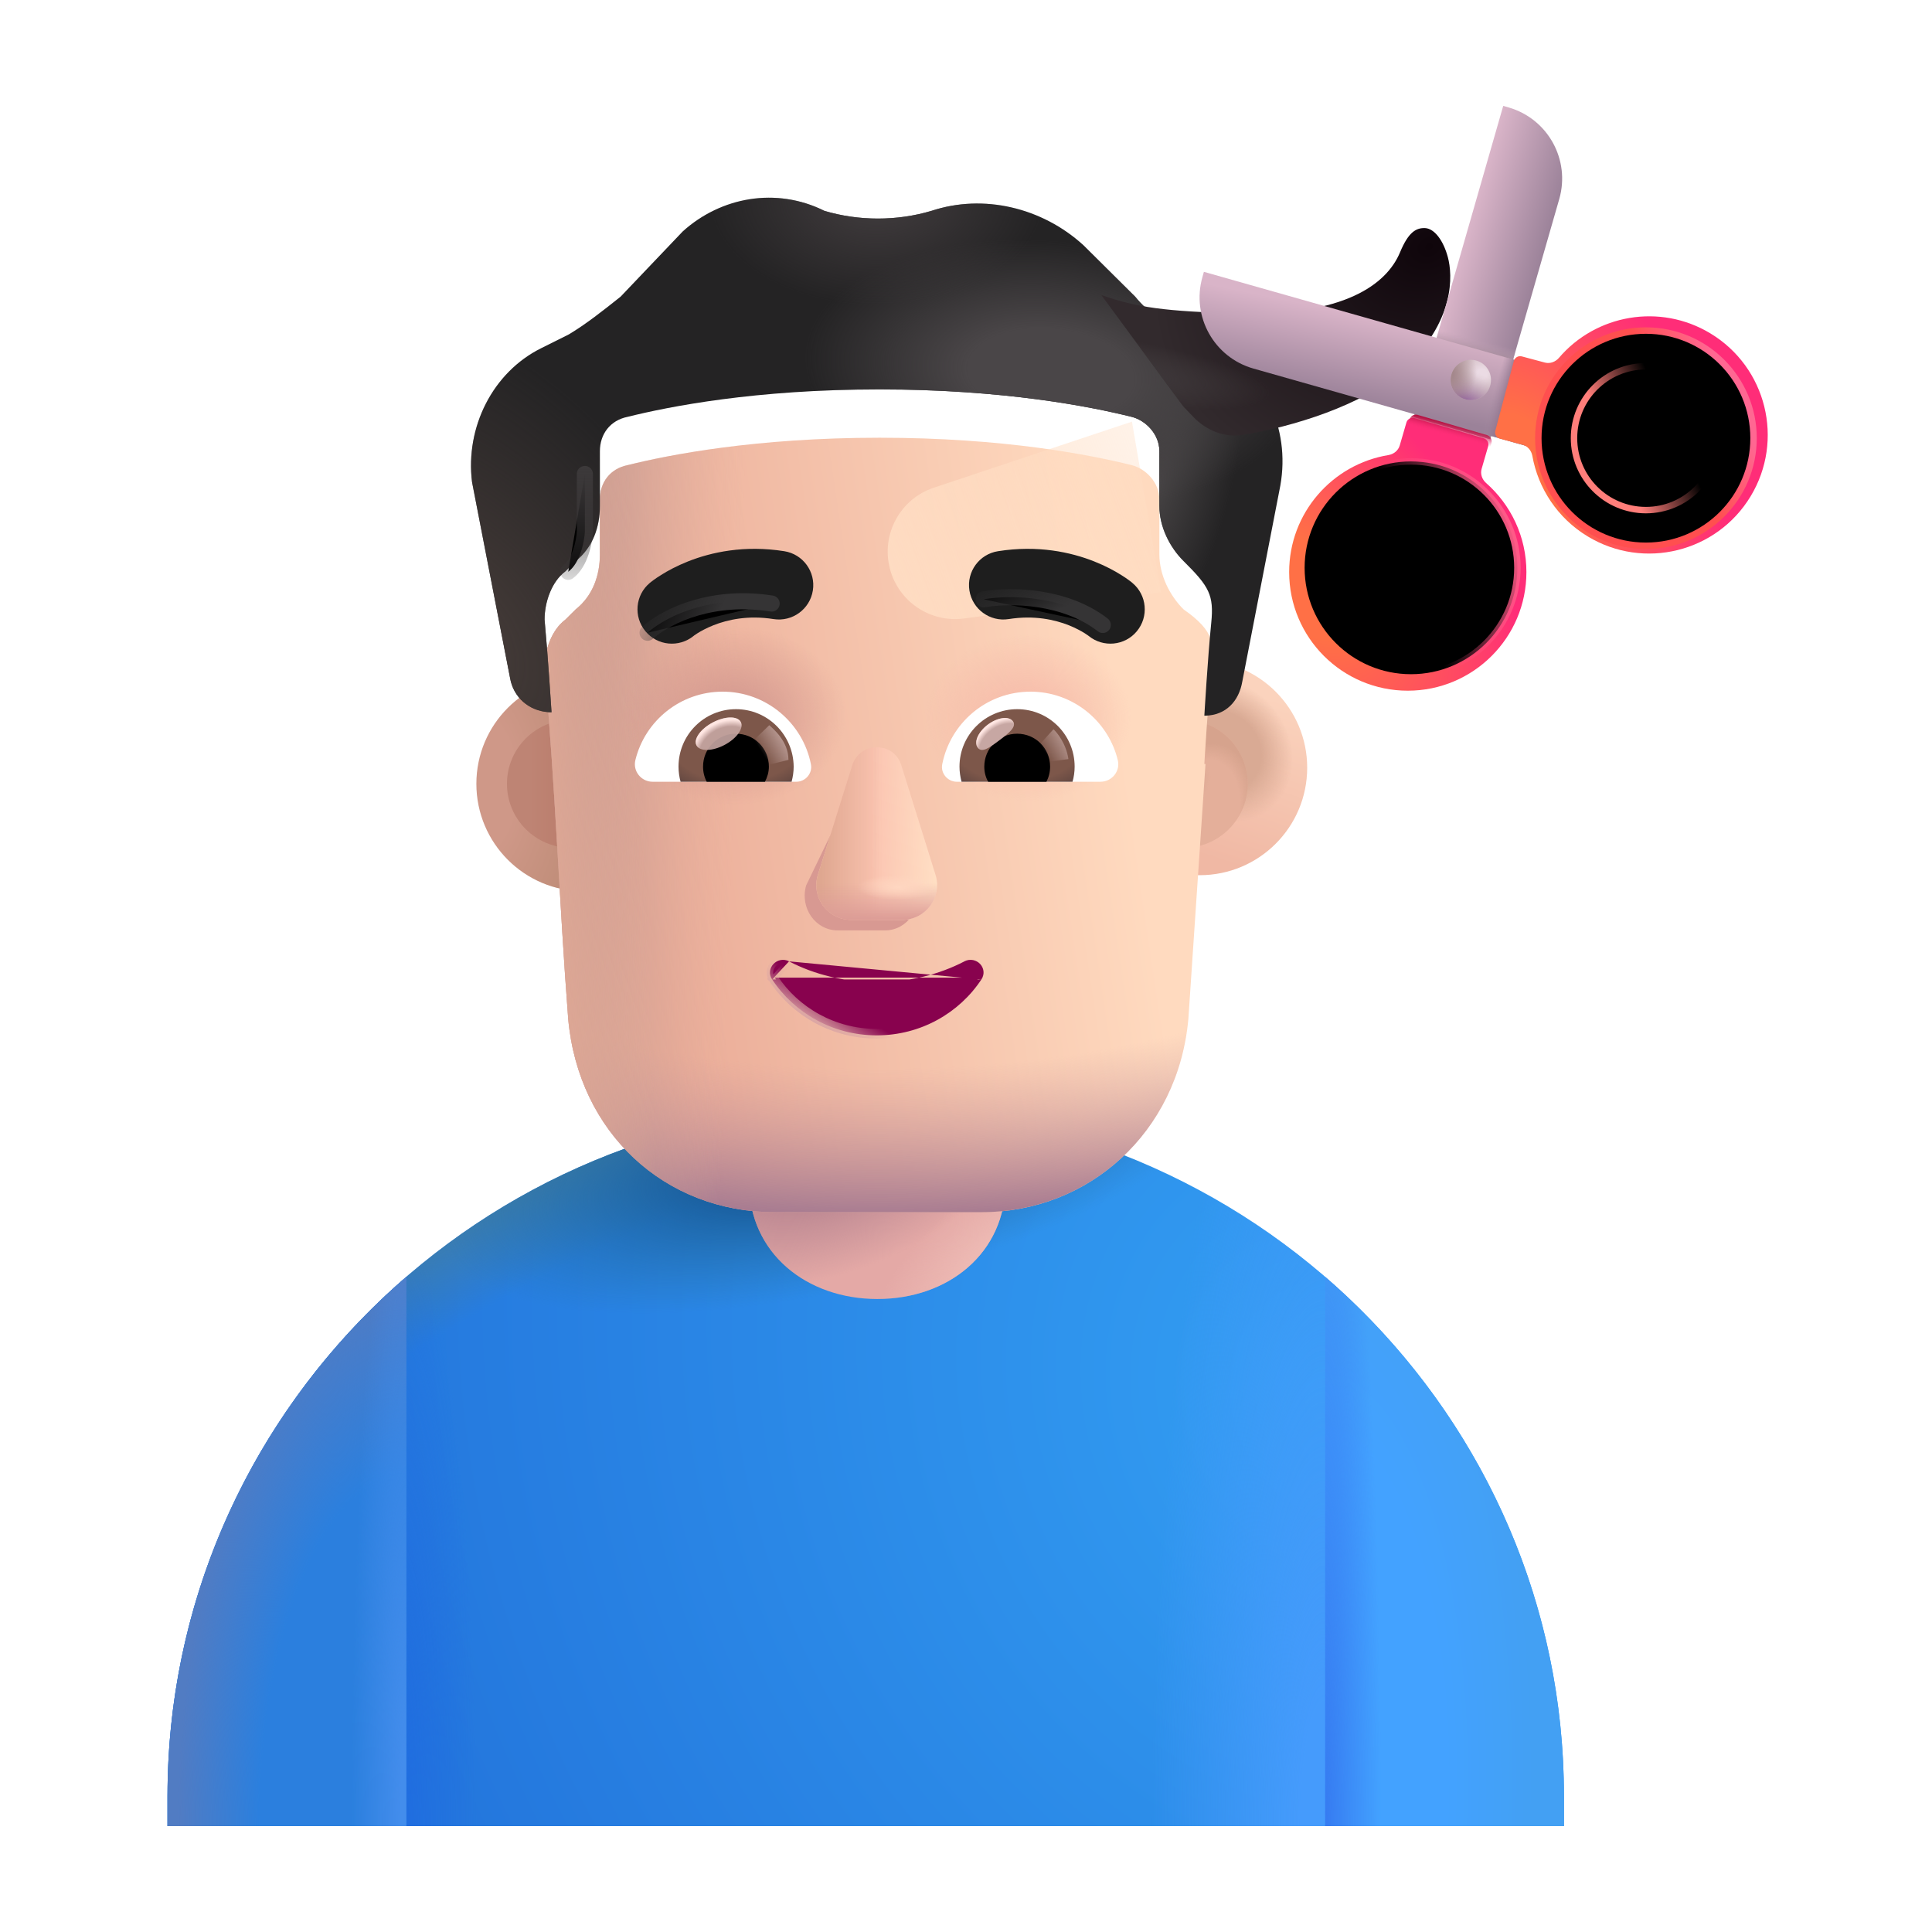 <svg viewBox="1 1 30 30" xmlns="http://www.w3.org/2000/svg">
<path d="M3.601 28.893C3.601 22.977 8.455 18.182 14.443 18.182C20.431 18.182 25.285 22.977 25.285 28.893V29.356H3.601V28.893Z" fill="url(#paint0_radial_4002_38)"/>
<path d="M3.601 28.893C3.601 22.977 8.455 18.182 14.443 18.182C20.431 18.182 25.285 22.977 25.285 28.893V29.356H3.601V28.893Z" fill="url(#paint1_radial_4002_38)"/>
<path d="M3.601 28.893C3.601 22.977 8.455 18.182 14.443 18.182C20.431 18.182 25.285 22.977 25.285 28.893V29.356H3.601V28.893Z" fill="url(#paint2_radial_4002_38)"/>
<path d="M3.601 28.893C3.601 22.977 8.455 18.182 14.443 18.182C20.431 18.182 25.285 22.977 25.285 28.893V29.356H3.601V28.893Z" fill="url(#paint3_radial_4002_38)"/>
<path d="M3.601 28.893C3.601 22.977 8.455 18.182 14.443 18.182C20.431 18.182 25.285 22.977 25.285 28.893V29.356H3.601V28.893Z" fill="url(#paint4_radial_4002_38)"/>
<path d="M21.576 29.356H25.285V28.893C25.285 25.676 23.849 22.79 21.576 20.826V29.356Z" fill="url(#paint5_radial_4002_38)"/>
<path d="M21.576 29.356H25.285V28.893C25.285 25.676 23.849 22.79 21.576 20.826V29.356Z" fill="url(#paint6_radial_4002_38)"/>
<path d="M7.31 20.826C5.037 22.79 3.601 25.676 3.601 28.893V29.356H7.31V20.826Z" fill="#2B7FDE"/>
<path d="M7.31 20.826C5.037 22.79 3.601 25.676 3.601 28.893V29.356H7.31V20.826Z" fill="url(#paint7_radial_4002_38)"/>
<path d="M7.31 20.826C5.037 22.79 3.601 25.676 3.601 28.893V29.356H7.31V20.826Z" fill="url(#paint8_radial_4002_38)"/>
<path d="M12.631 17.976H16.615V19.359C16.615 20.459 15.723 21.171 14.623 21.171C13.523 21.171 12.631 20.459 12.631 19.359V17.976Z" fill="#E4A9A6"/>
<path d="M12.631 17.976H16.615V19.359C16.615 20.459 15.723 21.171 14.623 21.171C13.523 21.171 12.631 20.459 12.631 19.359V17.976Z" fill="url(#paint9_radial_4002_38)"/>
<path d="M12.631 17.976H16.615V19.359C16.615 20.459 15.723 21.171 14.623 21.171C13.523 21.171 12.631 20.459 12.631 19.359V17.976Z" fill="url(#paint10_radial_4002_38)"/>
<g filter="url(#filter0_i_4002_38)">
<circle cx="9.866" cy="13.171" r="1.669" fill="url(#paint11_radial_4002_38)"/>
</g>
<g filter="url(#filter1_f_4002_38)">
<circle cx="9.867" cy="13.171" r="0.995" fill="url(#paint12_linear_4002_38)"/>
</g>
<g filter="url(#filter2_i_4002_38)">
<circle cx="19.379" cy="13.171" r="1.669" fill="url(#paint13_linear_4002_38)"/>
<circle cx="19.379" cy="13.171" r="1.669" fill="url(#paint14_radial_4002_38)"/>
</g>
<g filter="url(#filter3_f_4002_38)">
<circle cx="19.379" cy="13.171" r="0.995" fill="#E4AF9A"/>
<circle cx="19.379" cy="13.171" r="0.995" fill="url(#paint15_radial_4002_38)"/>
<circle cx="19.379" cy="13.171" r="0.995" fill="url(#paint16_radial_4002_38)"/>
</g>
<g filter="url(#filter4_i_4002_38)">
<path d="M9.456 11.12C9.456 10.853 9.564 10.533 9.778 10.373L9.939 10.213C10.207 10 10.315 9.68 10.315 9.36V8.507C10.315 8.24 10.476 8.027 10.744 7.973C11.387 7.813 12.728 7.547 14.659 7.547C16.59 7.547 17.931 7.813 18.574 7.973C18.789 8.027 19.003 8.24 19.003 8.507V9.36C19.003 9.68 19.164 10 19.379 10.213C19.881 10.565 19.85 10.758 19.808 11.173C19.754 11.706 19.701 12.613 19.701 12.613C19.707 12.613 19.713 12.613 19.719 12.613L19.453 16.571C19.293 18.34 17.901 19.573 16.243 19.573H13.033C11.321 19.573 9.983 18.34 9.823 16.571C9.683 14.755 9.622 12.933 9.456 11.12Z" fill="url(#paint17_linear_4002_38)"/>
<path d="M9.456 11.12C9.456 10.853 9.564 10.533 9.778 10.373L9.939 10.213C10.207 10 10.315 9.68 10.315 9.36V8.507C10.315 8.24 10.476 8.027 10.744 7.973C11.387 7.813 12.728 7.547 14.659 7.547C16.59 7.547 17.931 7.813 18.574 7.973C18.789 8.027 19.003 8.24 19.003 8.507V9.36C19.003 9.68 19.164 10 19.379 10.213C19.881 10.565 19.85 10.758 19.808 11.173C19.754 11.706 19.701 12.613 19.701 12.613C19.707 12.613 19.713 12.613 19.719 12.613L19.453 16.571C19.293 18.34 17.901 19.573 16.243 19.573H13.033C11.321 19.573 9.983 18.34 9.823 16.571C9.683 14.755 9.622 12.933 9.456 11.12Z" fill="url(#paint18_radial_4002_38)"/>
<path d="M9.456 11.12C9.456 10.853 9.564 10.533 9.778 10.373L9.939 10.213C10.207 10 10.315 9.68 10.315 9.36V8.507C10.315 8.24 10.476 8.027 10.744 7.973C11.387 7.813 12.728 7.547 14.659 7.547C16.59 7.547 17.931 7.813 18.574 7.973C18.789 8.027 19.003 8.24 19.003 8.507V9.36C19.003 9.68 19.164 10 19.379 10.213C19.881 10.565 19.85 10.758 19.808 11.173C19.754 11.706 19.701 12.613 19.701 12.613C19.707 12.613 19.713 12.613 19.719 12.613L19.453 16.571C19.293 18.34 17.901 19.573 16.243 19.573H13.033C11.321 19.573 9.983 18.34 9.823 16.571C9.683 14.755 9.622 12.933 9.456 11.12Z" fill="url(#paint19_linear_4002_38)"/>
<path d="M9.456 11.12C9.456 10.853 9.564 10.533 9.778 10.373L9.939 10.213C10.207 10 10.315 9.68 10.315 9.36V8.507C10.315 8.24 10.476 8.027 10.744 7.973C11.387 7.813 12.728 7.547 14.659 7.547C16.59 7.547 17.931 7.813 18.574 7.973C18.789 8.027 19.003 8.24 19.003 8.507V9.36C19.003 9.68 19.164 10 19.379 10.213C19.881 10.565 19.85 10.758 19.808 11.173C19.754 11.706 19.701 12.613 19.701 12.613C19.707 12.613 19.713 12.613 19.719 12.613L19.453 16.571C19.293 18.34 17.901 19.573 16.243 19.573H13.033C11.321 19.573 9.983 18.34 9.823 16.571C9.683 14.755 9.622 12.933 9.456 11.12Z" fill="url(#paint20_linear_4002_38)"/>
<path d="M9.456 11.12C9.456 10.853 9.564 10.533 9.778 10.373L9.939 10.213C10.207 10 10.315 9.68 10.315 9.36V8.507C10.315 8.24 10.476 8.027 10.744 7.973C11.387 7.813 12.728 7.547 14.659 7.547C16.59 7.547 17.931 7.813 18.574 7.973C18.789 8.027 19.003 8.24 19.003 8.507V9.36C19.003 9.68 19.164 10 19.379 10.213C19.881 10.565 19.85 10.758 19.808 11.173C19.754 11.706 19.701 12.613 19.701 12.613C19.707 12.613 19.713 12.613 19.719 12.613L19.453 16.571C19.293 18.34 17.901 19.573 16.243 19.573H13.033C11.321 19.573 9.983 18.34 9.823 16.571C9.683 14.755 9.622 12.933 9.456 11.12Z" fill="url(#paint21_radial_4002_38)"/>
<path d="M9.456 11.12C9.456 10.853 9.564 10.533 9.778 10.373L9.939 10.213C10.207 10 10.315 9.68 10.315 9.36V8.507C10.315 8.24 10.476 8.027 10.744 7.973C11.387 7.813 12.728 7.547 14.659 7.547C16.59 7.547 17.931 7.813 18.574 7.973C18.789 8.027 19.003 8.24 19.003 8.507V9.36C19.003 9.68 19.164 10 19.379 10.213C19.881 10.565 19.85 10.758 19.808 11.173C19.754 11.706 19.701 12.613 19.701 12.613C19.707 12.613 19.713 12.613 19.719 12.613L19.453 16.571C19.293 18.34 17.901 19.573 16.243 19.573H13.033C11.321 19.573 9.983 18.34 9.823 16.571C9.683 14.755 9.622 12.933 9.456 11.12Z" fill="url(#paint22_radial_4002_38)"/>
</g>
<g filter="url(#filter5_f_4002_38)">
<path d="M18.577 7.547L15.5 8.573C14.976 8.747 14.678 9.299 14.819 9.833C14.953 10.343 15.447 10.674 15.97 10.604L19.03 10.194L18.577 7.547Z" fill="url(#paint23_linear_4002_38)"/>
</g>
<g filter="url(#filter6_i_4002_38)">
<path d="M19.433 6.693L19.862 6.907C20.613 7.28 21.042 8.133 20.881 9.04L20.291 12.08C20.238 12.394 20.031 12.605 19.719 12.613C19.713 12.613 19.707 12.613 19.701 12.613C19.701 12.613 19.754 11.706 19.808 11.173C19.852 10.74 19.776 10.608 19.379 10.213C19.164 10 19.003 9.68 19.003 9.36V8.507C19.003 8.24 18.789 8.027 18.574 7.973C17.931 7.813 16.59 7.547 14.659 7.547C12.728 7.547 11.387 7.813 10.744 7.973C10.476 8.027 10.315 8.24 10.315 8.507V9.36C10.315 9.68 10.207 10 9.939 10.213L9.778 10.373C9.564 10.533 9.456 10.853 9.456 11.12C9.51 11.706 9.564 12.56 9.564 12.56C9.547 12.56 9.531 12.559 9.515 12.558C9.215 12.537 8.971 12.33 8.92 12.026L8.33 8.987C8.223 8.133 8.652 7.28 9.403 6.907L9.832 6.693C10.1 6.533 10.368 6.32 10.636 6.107L11.602 5.093C12.192 4.56 13.05 4.4 13.801 4.774C14.337 4.934 14.927 4.934 15.464 4.774C16.268 4.507 17.18 4.72 17.823 5.307L18.628 6.107C18.843 6.373 19.111 6.533 19.433 6.693Z" fill="#242324"/>
<path d="M19.433 6.693L19.862 6.907C20.613 7.28 21.042 8.133 20.881 9.04L20.291 12.08C20.238 12.394 20.031 12.605 19.719 12.613C19.713 12.613 19.707 12.613 19.701 12.613C19.701 12.613 19.754 11.706 19.808 11.173C19.852 10.74 19.776 10.608 19.379 10.213C19.164 10 19.003 9.68 19.003 9.36V8.507C19.003 8.24 18.789 8.027 18.574 7.973C17.931 7.813 16.59 7.547 14.659 7.547C12.728 7.547 11.387 7.813 10.744 7.973C10.476 8.027 10.315 8.24 10.315 8.507V9.36C10.315 9.68 10.207 10 9.939 10.213L9.778 10.373C9.564 10.533 9.456 10.853 9.456 11.12C9.51 11.706 9.564 12.56 9.564 12.56C9.547 12.56 9.531 12.559 9.515 12.558C9.215 12.537 8.971 12.33 8.92 12.026L8.33 8.987C8.223 8.133 8.652 7.28 9.403 6.907L9.832 6.693C10.1 6.533 10.368 6.32 10.636 6.107L11.602 5.093C12.192 4.56 13.05 4.4 13.801 4.774C14.337 4.934 14.927 4.934 15.464 4.774C16.268 4.507 17.18 4.72 17.823 5.307L18.628 6.107C18.843 6.373 19.111 6.533 19.433 6.693Z" fill="url(#paint24_radial_4002_38)"/>
<path d="M19.433 6.693L19.862 6.907C20.613 7.28 21.042 8.133 20.881 9.04L20.291 12.08C20.238 12.394 20.031 12.605 19.719 12.613C19.713 12.613 19.707 12.613 19.701 12.613C19.701 12.613 19.754 11.706 19.808 11.173C19.852 10.74 19.776 10.608 19.379 10.213C19.164 10 19.003 9.68 19.003 9.36V8.507C19.003 8.24 18.789 8.027 18.574 7.973C17.931 7.813 16.59 7.547 14.659 7.547C12.728 7.547 11.387 7.813 10.744 7.973C10.476 8.027 10.315 8.24 10.315 8.507V9.36C10.315 9.68 10.207 10 9.939 10.213L9.778 10.373C9.564 10.533 9.456 10.853 9.456 11.12C9.51 11.706 9.564 12.56 9.564 12.56C9.547 12.56 9.531 12.559 9.515 12.558C9.215 12.537 8.971 12.33 8.92 12.026L8.33 8.987C8.223 8.133 8.652 7.28 9.403 6.907L9.832 6.693C10.1 6.533 10.368 6.32 10.636 6.107L11.602 5.093C12.192 4.56 13.05 4.4 13.801 4.774C14.337 4.934 14.927 4.934 15.464 4.774C16.268 4.507 17.18 4.72 17.823 5.307L18.628 6.107C18.843 6.373 19.111 6.533 19.433 6.693Z" fill="url(#paint25_radial_4002_38)"/>
<path d="M19.433 6.693L19.862 6.907C20.613 7.28 21.042 8.133 20.881 9.04L20.291 12.08C20.238 12.394 20.031 12.605 19.719 12.613C19.713 12.613 19.707 12.613 19.701 12.613C19.701 12.613 19.754 11.706 19.808 11.173C19.852 10.74 19.776 10.608 19.379 10.213C19.164 10 19.003 9.68 19.003 9.36V8.507C19.003 8.24 18.789 8.027 18.574 7.973C17.931 7.813 16.59 7.547 14.659 7.547C12.728 7.547 11.387 7.813 10.744 7.973C10.476 8.027 10.315 8.24 10.315 8.507V9.36C10.315 9.68 10.207 10 9.939 10.213L9.778 10.373C9.564 10.533 9.456 10.853 9.456 11.12C9.51 11.706 9.564 12.56 9.564 12.56C9.547 12.56 9.531 12.559 9.515 12.558C9.215 12.537 8.971 12.33 8.92 12.026L8.33 8.987C8.223 8.133 8.652 7.28 9.403 6.907L9.832 6.693C10.1 6.533 10.368 6.32 10.636 6.107L11.602 5.093C12.192 4.56 13.05 4.4 13.801 4.774C14.337 4.934 14.927 4.934 15.464 4.774C16.268 4.507 17.18 4.72 17.823 5.307L18.628 6.107C18.843 6.373 19.111 6.533 19.433 6.693Z" fill="url(#paint26_radial_4002_38)"/>
<path d="M19.433 6.693L19.862 6.907C20.613 7.28 21.042 8.133 20.881 9.04L20.291 12.08C20.238 12.394 20.031 12.605 19.719 12.613C19.713 12.613 19.707 12.613 19.701 12.613C19.701 12.613 19.754 11.706 19.808 11.173C19.852 10.74 19.776 10.608 19.379 10.213C19.164 10 19.003 9.68 19.003 9.36V8.507C19.003 8.24 18.789 8.027 18.574 7.973C17.931 7.813 16.59 7.547 14.659 7.547C12.728 7.547 11.387 7.813 10.744 7.973C10.476 8.027 10.315 8.24 10.315 8.507V9.36C10.315 9.68 10.207 10 9.939 10.213L9.778 10.373C9.564 10.533 9.456 10.853 9.456 11.12C9.51 11.706 9.564 12.56 9.564 12.56C9.547 12.56 9.531 12.559 9.515 12.558C9.215 12.537 8.971 12.33 8.92 12.026L8.33 8.987C8.223 8.133 8.652 7.28 9.403 6.907L9.832 6.693C10.1 6.533 10.368 6.32 10.636 6.107L11.602 5.093C12.192 4.56 13.05 4.4 13.801 4.774C14.337 4.934 14.927 4.934 15.464 4.774C16.268 4.507 17.18 4.72 17.823 5.307L18.628 6.107C18.843 6.373 19.111 6.533 19.433 6.693Z" fill="url(#paint27_radial_4002_38)"/>
</g>
<g filter="url(#filter7_f_4002_38)">
<path d="M14.339 13.049L13.518 14.748C13.417 15.098 13.661 15.447 14.007 15.447H14.744C15.089 15.447 15.334 15.092 15.232 14.748L14.734 13.049C14.627 12.672 14.451 12.672 14.339 13.049Z" fill="#D89992"/>
</g>
<g filter="url(#filter8_f_4002_38)">
<path d="M14.232 12.885L13.7 14.585C13.592 14.934 13.852 15.284 14.221 15.284H15.007C15.376 15.284 15.636 14.929 15.527 14.585L14.996 12.885C14.882 12.509 14.351 12.509 14.232 12.885Z" fill="#FBC4B1"/>
<path d="M14.232 12.885L13.7 14.585C13.592 14.934 13.852 15.284 14.221 15.284H15.007C15.376 15.284 15.636 14.929 15.527 14.585L14.996 12.885C14.882 12.509 14.351 12.509 14.232 12.885Z" fill="url(#paint28_linear_4002_38)"/>
<path d="M14.232 12.885L13.7 14.585C13.592 14.934 13.852 15.284 14.221 15.284H15.007C15.376 15.284 15.636 14.929 15.527 14.585L14.996 12.885C14.882 12.509 14.351 12.509 14.232 12.885Z" fill="url(#paint29_linear_4002_38)"/>
<path d="M14.232 12.885L13.7 14.585C13.592 14.934 13.852 15.284 14.221 15.284H15.007C15.376 15.284 15.636 14.929 15.527 14.585L14.996 12.885C14.882 12.509 14.351 12.509 14.232 12.885Z" fill="url(#paint30_linear_4002_38)"/>
<path d="M14.232 12.885L13.7 14.585C13.592 14.934 13.852 15.284 14.221 15.284H15.007C15.376 15.284 15.636 14.929 15.527 14.585L14.996 12.885C14.882 12.509 14.351 12.509 14.232 12.885Z" fill="url(#paint31_radial_4002_38)"/>
</g>
<path d="M13.252 15.928L13.252 15.928C13.646 16.133 14.114 16.25 14.614 16.25C15.119 16.25 15.582 16.133 15.976 15.928L15.976 15.927L15.976 15.927C16.066 15.882 16.161 15.908 16.218 15.967C16.275 16.027 16.296 16.122 16.239 16.209M13.252 15.928L16.197 16.181M13.252 15.928L13.252 15.927C13.161 15.881 13.066 15.91 13.01 15.969C12.954 16.029 12.931 16.124 12.99 16.209M13.252 15.928L13.031 16.181M16.239 16.209C16.239 16.209 16.238 16.209 16.238 16.209L16.197 16.181M16.239 16.209C16.239 16.209 16.239 16.209 16.239 16.208L16.197 16.181M16.239 16.209C15.895 16.73 15.296 17.077 14.614 17.077C13.932 17.077 13.334 16.73 12.99 16.209M16.197 16.181C15.862 16.688 15.279 17.027 14.614 17.027C13.95 17.027 13.366 16.688 13.031 16.181M12.99 16.209C12.99 16.209 12.99 16.209 12.99 16.209L13.031 16.181M12.99 16.209C12.99 16.209 12.99 16.209 12.989 16.208L13.031 16.181" fill="#88024E" stroke="url(#paint32_linear_4002_38)" stroke-width="0.1"/>
<g filter="url(#filter9_i_4002_38)">
<path d="M18.333 10.451L18.332 10.45L18.33 10.448L18.326 10.445L18.314 10.435C18.304 10.428 18.292 10.419 18.278 10.408C18.248 10.386 18.209 10.359 18.159 10.328C18.059 10.265 17.918 10.188 17.739 10.117C17.38 9.975 16.867 9.861 16.247 9.959C15.955 10.005 15.757 10.278 15.803 10.569C15.849 10.86 16.122 11.059 16.413 11.013C16.811 10.95 17.129 11.023 17.347 11.109C17.456 11.153 17.539 11.199 17.592 11.232C17.619 11.249 17.637 11.262 17.647 11.269C17.651 11.272 17.654 11.274 17.655 11.275C17.881 11.459 18.215 11.428 18.402 11.203C18.591 10.976 18.56 10.639 18.333 10.451Z" fill="#1E1E1E"/>
</g>
<g filter="url(#filter10_i_4002_38)">
<path d="M10.841 10.451L10.842 10.45L10.842 10.45L10.844 10.448L10.849 10.445L10.861 10.435C10.87 10.428 10.882 10.419 10.897 10.408C10.926 10.386 10.966 10.359 11.016 10.328C11.115 10.265 11.257 10.188 11.435 10.117C11.794 9.975 12.307 9.861 12.928 9.959C13.219 10.005 13.418 10.278 13.372 10.569C13.326 10.86 13.053 11.059 12.761 11.013C12.364 10.95 12.045 11.023 11.828 11.109C11.718 11.153 11.635 11.199 11.582 11.232C11.556 11.249 11.537 11.262 11.527 11.269C11.523 11.272 11.521 11.274 11.52 11.275C11.293 11.459 10.96 11.428 10.773 11.203C10.584 10.976 10.614 10.64 10.841 10.451Z" fill="#1E1E1E"/>
</g>
<path d="M17.002 11.74C17.655 11.74 18.206 12.19 18.356 12.799C18.401 12.973 18.267 13.139 18.088 13.139H15.858C15.716 13.139 15.603 13.009 15.631 12.867C15.757 12.227 16.32 11.74 17.002 11.74Z" fill="white"/>
<path d="M16.795 12.012C17.29 12.012 17.687 12.413 17.687 12.904C17.687 12.985 17.675 13.066 17.654 13.139H15.931C15.911 13.062 15.899 12.985 15.899 12.904C15.899 12.413 16.3 12.012 16.795 12.012Z" fill="url(#paint33_radial_4002_38)"/>
<path d="M16.284 12.904C16.284 12.62 16.511 12.393 16.795 12.393C17.079 12.393 17.306 12.62 17.306 12.904C17.306 12.989 17.285 13.07 17.249 13.139H16.345C16.304 13.07 16.284 12.989 16.284 12.904Z" fill="black"/>
<g filter="url(#filter11_f_4002_38)">
<path d="M16.729 12.2C16.793 12.286 16.66 12.389 16.509 12.502C16.358 12.615 16.246 12.694 16.182 12.61C16.119 12.524 16.189 12.364 16.34 12.251C16.492 12.138 16.666 12.116 16.729 12.2Z" fill="#C7A7A3"/>
<path d="M16.729 12.2C16.793 12.286 16.66 12.389 16.509 12.502C16.358 12.615 16.246 12.694 16.182 12.61C16.119 12.524 16.189 12.364 16.34 12.251C16.492 12.138 16.666 12.116 16.729 12.2Z" fill="url(#paint34_radial_4002_38)"/>
</g>
<g filter="url(#filter12_f_4002_38)">
<path d="M17.59 12.787C17.557 12.556 17.422 12.382 17.358 12.324L17.099 12.609L17.216 12.837L17.59 12.787Z" fill="url(#paint35_linear_4002_38)"/>
</g>
<path d="M12.221 11.74C11.568 11.74 11.017 12.19 10.867 12.799C10.822 12.973 10.956 13.139 11.134 13.139H13.365C13.507 13.139 13.62 13.009 13.592 12.867C13.466 12.227 12.899 11.74 12.221 11.74Z" fill="white"/>
<path d="M12.428 12.012C11.933 12.012 11.536 12.413 11.536 12.904C11.536 12.985 11.548 13.066 11.568 13.139H13.292C13.312 13.062 13.324 12.985 13.324 12.904C13.32 12.413 12.923 12.012 12.428 12.012Z" fill="url(#paint36_radial_4002_38)"/>
<path d="M12.939 12.904C12.939 12.62 12.712 12.393 12.428 12.393C12.144 12.393 11.917 12.62 11.917 12.904C11.917 12.989 11.937 13.07 11.974 13.139H12.878C12.915 13.07 12.939 12.989 12.939 12.904Z" fill="black"/>
<g filter="url(#filter13_f_4002_38)">
<path d="M13.243 12.799C13.243 12.511 13.009 12.319 12.945 12.261L12.657 12.539L12.835 12.9L13.243 12.799Z" fill="url(#paint37_linear_4002_38)"/>
</g>
<g filter="url(#filter14_f_4002_38)">
<ellipse cx="12.159" cy="12.393" rx="0.389" ry="0.197" transform="rotate(-27.914 12.159 12.393)" fill="#C7A7A3" fill-opacity="0.9"/>
<ellipse cx="12.159" cy="12.393" rx="0.389" ry="0.197" transform="rotate(-27.914 12.159 12.393)" fill="url(#paint38_radial_4002_38)"/>
</g>
<g filter="url(#filter15_f_4002_38)">
<path d="M16.274 10.306C16.705 10.231 17.543 10.253 18.124 10.704" stroke="url(#paint39_linear_4002_38)" stroke-width="0.25" stroke-linecap="round"/>
</g>
<g filter="url(#filter16_f_4002_38)">
<path d="M11.055 10.825C11.383 10.536 12.097 10.231 12.982 10.372" stroke="url(#paint40_linear_4002_38)" stroke-width="0.25" stroke-linecap="round"/>
</g>
<g filter="url(#filter17_f_4002_38)">
<path d="M10.082 8.36V9.257C10.074 9.406 10.011 9.738 9.823 9.879" stroke="url(#paint41_linear_4002_38)" stroke-width="0.25" stroke-linecap="round"/>
</g>
<path d="M20.283 5.867C19.069 5.839 18.642 5.769 18.102 5.582L19.373 7.31L19.531 7.475C19.731 7.683 20.012 7.799 20.298 7.753C21.052 7.631 22.16 7.299 22.768 6.753C23.611 5.996 23.553 5.261 23.483 4.996C23.412 4.73 23.272 4.55 23.131 4.542C22.99 4.535 22.87 4.604 22.74 4.917C22.529 5.425 21.858 5.902 20.283 5.867Z" fill="url(#paint42_radial_4002_38)"/>
<path d="M20.283 5.867C19.069 5.839 18.642 5.769 18.102 5.582L19.373 7.31L19.531 7.475C19.731 7.683 20.012 7.799 20.298 7.753C21.052 7.631 22.16 7.299 22.768 6.753C23.611 5.996 23.553 5.261 23.483 4.996C23.412 4.73 23.272 4.55 23.131 4.542C22.99 4.535 22.87 4.604 22.74 4.917C22.529 5.425 21.858 5.902 20.283 5.867Z" fill="url(#paint43_radial_4002_38)"/>
<path d="M24.342 2.644L22.954 7.475L24.14 7.82L25.212 4.091C25.387 3.481 25.036 2.846 24.428 2.669L24.342 2.644Z" fill="url(#paint44_linear_4002_38)"/>
<path d="M24.342 2.644L22.954 7.475L24.14 7.82L25.212 4.091C25.387 3.481 25.036 2.846 24.428 2.669L24.342 2.644Z" fill="url(#paint45_linear_4002_38)"/>
<path d="M19.694 5.221L25.113 6.757L24.776 7.946L20.463 6.723C19.852 6.55 19.497 5.914 19.671 5.303L19.694 5.221Z" fill="url(#paint46_linear_4002_38)"/>
<path d="M19.694 5.221L25.113 6.757L24.776 7.946L20.463 6.723C19.852 6.55 19.497 5.914 19.671 5.303L19.694 5.221Z" fill="url(#paint47_linear_4002_38)"/>
<g filter="url(#filter18_i_4002_38)">
<circle cx="23.739" cy="7" r="0.313" fill="url(#paint48_radial_4002_38)"/>
<circle cx="23.739" cy="7" r="0.313" fill="url(#paint49_radial_4002_38)"/>
<circle cx="23.739" cy="7" r="0.313" fill="url(#paint50_radial_4002_38)"/>
</g>
<g filter="url(#filter19_ii_4002_38)">
<path fill-rule="evenodd" clip-rule="evenodd" d="M23.013 7.442C22.96 7.427 22.904 7.457 22.889 7.51L22.785 7.867C22.762 7.946 22.692 8.002 22.611 8.016C21.736 8.159 21.068 8.918 21.068 9.833C21.068 10.85 21.893 11.675 22.91 11.675C23.927 11.675 24.752 10.85 24.752 9.833C24.752 9.282 24.509 8.787 24.125 8.449C24.063 8.394 24.033 8.309 24.057 8.229L24.158 7.88C24.174 7.827 24.143 7.772 24.09 7.756L23.013 7.442ZM23.754 9.833C23.754 10.299 23.376 10.677 22.91 10.677C22.444 10.677 22.066 10.299 22.066 9.833C22.066 9.367 22.444 8.989 22.91 8.989C23.376 8.989 23.754 9.367 23.754 9.833Z" fill="url(#paint51_radial_4002_38)"/>
</g>
<path fill-rule="evenodd" clip-rule="evenodd" d="M23.013 7.442C22.96 7.427 22.904 7.457 22.889 7.51L22.785 7.867C22.762 7.946 22.692 8.002 22.611 8.016C21.736 8.159 21.068 8.918 21.068 9.833C21.068 10.85 21.893 11.675 22.91 11.675C23.927 11.675 24.752 10.85 24.752 9.833C24.752 9.282 24.509 8.787 24.125 8.449C24.063 8.394 24.033 8.309 24.057 8.229L24.158 7.88C24.174 7.827 24.143 7.772 24.09 7.756L23.013 7.442ZM23.754 9.833C23.754 10.299 23.376 10.677 22.91 10.677C22.444 10.677 22.066 10.299 22.066 9.833C22.066 9.367 22.444 8.989 22.91 8.989C23.376 8.989 23.754 9.367 23.754 9.833Z" fill="url(#paint52_linear_4002_38)"/>
<g filter="url(#filter20_i_4002_38)">
<path fill-rule="evenodd" clip-rule="evenodd" d="M24.457 6.655C24.472 6.602 24.526 6.57 24.58 6.584L24.939 6.68C25.019 6.701 25.102 6.67 25.156 6.608C25.731 5.933 26.726 5.754 27.509 6.227C28.38 6.753 28.66 7.885 28.134 8.756C27.608 9.627 26.475 9.906 25.605 9.38C25.133 9.095 24.834 8.631 24.744 8.128C24.729 8.046 24.672 7.977 24.591 7.956L24.24 7.862C24.187 7.848 24.155 7.793 24.169 7.74L24.457 6.655ZM26.121 8.526C26.52 8.767 27.038 8.639 27.279 8.24C27.52 7.841 27.392 7.322 26.993 7.081C26.595 6.84 26.076 6.968 25.835 7.367C25.594 7.766 25.722 8.285 26.121 8.526Z" fill="url(#paint53_radial_4002_38)"/>
</g>
<g filter="url(#filter21_f_4002_38)">
<circle cx="26.558" cy="7.804" r="1.671" stroke="url(#paint54_linear_4002_38)" stroke-width="0.1"/>
</g>
<g filter="url(#filter22_f_4002_38)">
<circle cx="26.558" cy="7.804" r="1.117" stroke="url(#paint55_linear_4002_38)" stroke-width="0.1"/>
</g>
<g filter="url(#filter23_f_4002_38)">
<circle cx="22.91" cy="9.817" r="1.117" stroke="url(#paint56_linear_4002_38)" stroke-width="0.1"/>
</g>
<g filter="url(#filter24_f_4002_38)">
<circle cx="22.91" cy="9.817" r="1.652" stroke="url(#paint57_linear_4002_38)" stroke-width="0.1"/>
</g>
<defs>
<filter id="filter0_i_4002_38" x="8.197" y="11.501" width="3.539" height="3.339" filterUnits="userSpaceOnUse" color-interpolation-filters="sRGB">
<feFlood flood-opacity="0" result="BackgroundImageFix"/>
<feBlend mode="normal" in="SourceGraphic" in2="BackgroundImageFix" result="shape"/>
<feColorMatrix in="SourceAlpha" type="matrix" values="0 0 0 0 0 0 0 0 0 0 0 0 0 0 0 0 0 0 127 0" result="hardAlpha"/>
<feOffset dx="0.2"/>
<feGaussianBlur stdDeviation="0.15"/>
<feComposite in2="hardAlpha" operator="arithmetic" k2="-1" k3="1"/>
<feColorMatrix type="matrix" values="0 0 0 0 0.918 0 0 0 0 0.694 0 0 0 0 0.608 0 0 0 1 0"/>
<feBlend mode="normal" in2="shape" result="effect1_innerShadow_4002_38"/>
</filter>
<filter id="filter1_f_4002_38" x="8.372" y="11.676" width="2.99" height="2.99" filterUnits="userSpaceOnUse" color-interpolation-filters="sRGB">
<feFlood flood-opacity="0" result="BackgroundImageFix"/>
<feBlend mode="normal" in="SourceGraphic" in2="BackgroundImageFix" result="shape"/>
<feGaussianBlur stdDeviation="0.25" result="effect1_foregroundBlur_4002_38"/>
</filter>
<filter id="filter2_i_4002_38" x="17.71" y="11.251" width="3.589" height="3.589" filterUnits="userSpaceOnUse" color-interpolation-filters="sRGB">
<feFlood flood-opacity="0" result="BackgroundImageFix"/>
<feBlend mode="normal" in="SourceGraphic" in2="BackgroundImageFix" result="shape"/>
<feColorMatrix in="SourceAlpha" type="matrix" values="0 0 0 0 0 0 0 0 0 0 0 0 0 0 0 0 0 0 127 0" result="hardAlpha"/>
<feOffset dx="0.25" dy="-0.25"/>
<feGaussianBlur stdDeviation="0.25"/>
<feComposite in2="hardAlpha" operator="arithmetic" k2="-1" k3="1"/>
<feColorMatrix type="matrix" values="0 0 0 0 0.843 0 0 0 0 0.624 0 0 0 0 0.58 0 0 0 1 0"/>
<feBlend mode="normal" in2="shape" result="effect1_innerShadow_4002_38"/>
</filter>
<filter id="filter3_f_4002_38" x="17.884" y="11.676" width="2.99" height="2.99" filterUnits="userSpaceOnUse" color-interpolation-filters="sRGB">
<feFlood flood-opacity="0" result="BackgroundImageFix"/>
<feBlend mode="normal" in="SourceGraphic" in2="BackgroundImageFix" result="shape"/>
<feGaussianBlur stdDeviation="0.25" result="effect1_foregroundBlur_4002_38"/>
</filter>
<filter id="filter4_i_4002_38" x="9.456" y="7.547" width="10.373" height="12.277" filterUnits="userSpaceOnUse" color-interpolation-filters="sRGB">
<feFlood flood-opacity="0" result="BackgroundImageFix"/>
<feBlend mode="normal" in="SourceGraphic" in2="BackgroundImageFix" result="shape"/>
<feColorMatrix in="SourceAlpha" type="matrix" values="0 0 0 0 0 0 0 0 0 0 0 0 0 0 0 0 0 0 127 0" result="hardAlpha"/>
<feOffset dy="0.25"/>
<feGaussianBlur stdDeviation="0.375"/>
<feComposite in2="hardAlpha" operator="arithmetic" k2="-1" k3="1"/>
<feColorMatrix type="matrix" values="0 0 0 0 0.82 0 0 0 0 0.616 0 0 0 0 0.51 0 0 0 1 0"/>
<feBlend mode="normal" in2="shape" result="effect1_innerShadow_4002_38"/>
</filter>
<filter id="filter5_f_4002_38" x="12.784" y="5.547" width="8.246" height="7.066" filterUnits="userSpaceOnUse" color-interpolation-filters="sRGB">
<feFlood flood-opacity="0" result="BackgroundImageFix"/>
<feBlend mode="normal" in="SourceGraphic" in2="BackgroundImageFix" result="shape"/>
<feGaussianBlur stdDeviation="1" result="effect1_foregroundBlur_4002_38"/>
</filter>
<filter id="filter6_i_4002_38" x="8.314" y="4.07" width="12.601" height="8.543" filterUnits="userSpaceOnUse" color-interpolation-filters="sRGB">
<feFlood flood-opacity="0" result="BackgroundImageFix"/>
<feBlend mode="normal" in="SourceGraphic" in2="BackgroundImageFix" result="shape"/>
<feColorMatrix in="SourceAlpha" type="matrix" values="0 0 0 0 0 0 0 0 0 0 0 0 0 0 0 0 0 0 127 0" result="hardAlpha"/>
<feOffset dy="-0.5"/>
<feGaussianBlur stdDeviation="0.375"/>
<feComposite in2="hardAlpha" operator="arithmetic" k2="-1" k3="1"/>
<feColorMatrix type="matrix" values="0 0 0 0 0.039 0 0 0 0 0.008 0 0 0 0 0.02 0 0 0 1 0"/>
<feBlend mode="normal" in2="shape" result="effect1_innerShadow_4002_38"/>
</filter>
<filter id="filter7_f_4002_38" x="12.745" y="12.016" width="3.26" height="4.181" filterUnits="userSpaceOnUse" color-interpolation-filters="sRGB">
<feFlood flood-opacity="0" result="BackgroundImageFix"/>
<feBlend mode="normal" in="SourceGraphic" in2="BackgroundImageFix" result="shape"/>
<feGaussianBlur stdDeviation="0.375" result="effect1_foregroundBlur_4002_38"/>
</filter>
<filter id="filter8_f_4002_38" x="13.576" y="12.503" width="2.077" height="2.881" filterUnits="userSpaceOnUse" color-interpolation-filters="sRGB">
<feFlood flood-opacity="0" result="BackgroundImageFix"/>
<feBlend mode="normal" in="SourceGraphic" in2="BackgroundImageFix" result="shape"/>
<feGaussianBlur stdDeviation="0.05" result="effect1_foregroundBlur_4002_38"/>
</filter>
<filter id="filter9_i_4002_38" x="15.796" y="9.522" width="2.979" height="1.873" filterUnits="userSpaceOnUse" color-interpolation-filters="sRGB">
<feFlood flood-opacity="0" result="BackgroundImageFix"/>
<feBlend mode="normal" in="SourceGraphic" in2="BackgroundImageFix" result="shape"/>
<feColorMatrix in="SourceAlpha" type="matrix" values="0 0 0 0 0 0 0 0 0 0 0 0 0 0 0 0 0 0 127 0" result="hardAlpha"/>
<feOffset dx="0.25" dy="-0.4"/>
<feGaussianBlur stdDeviation="0.3"/>
<feComposite in2="hardAlpha" operator="arithmetic" k2="-1" k3="1"/>
<feColorMatrix type="matrix" values="0 0 0 0 0.043 0 0 0 0 0.02 0 0 0 0 0.027 0 0 0 1 0"/>
<feBlend mode="normal" in2="shape" result="effect1_innerShadow_4002_38"/>
</filter>
<filter id="filter10_i_4002_38" x="10.649" y="9.522" width="2.98" height="1.873" filterUnits="userSpaceOnUse" color-interpolation-filters="sRGB">
<feFlood flood-opacity="0" result="BackgroundImageFix"/>
<feBlend mode="normal" in="SourceGraphic" in2="BackgroundImageFix" result="shape"/>
<feColorMatrix in="SourceAlpha" type="matrix" values="0 0 0 0 0 0 0 0 0 0 0 0 0 0 0 0 0 0 127 0" result="hardAlpha"/>
<feOffset dx="0.25" dy="-0.4"/>
<feGaussianBlur stdDeviation="0.3"/>
<feComposite in2="hardAlpha" operator="arithmetic" k2="-1" k3="1"/>
<feColorMatrix type="matrix" values="0 0 0 0 0.043 0 0 0 0 0.02 0 0 0 0 0.027 0 0 0 1 0"/>
<feBlend mode="normal" in2="shape" result="effect1_innerShadow_4002_38"/>
</filter>
<filter id="filter11_f_4002_38" x="16.059" y="12.049" width="0.787" height="0.696" filterUnits="userSpaceOnUse" color-interpolation-filters="sRGB">
<feFlood flood-opacity="0" result="BackgroundImageFix"/>
<feBlend mode="normal" in="SourceGraphic" in2="BackgroundImageFix" result="shape"/>
<feGaussianBlur stdDeviation="0.05" result="effect1_foregroundBlur_4002_38"/>
</filter>
<filter id="filter12_f_4002_38" x="16.898" y="12.124" width="0.891" height="0.913" filterUnits="userSpaceOnUse" color-interpolation-filters="sRGB">
<feFlood flood-opacity="0" result="BackgroundImageFix"/>
<feBlend mode="normal" in="SourceGraphic" in2="BackgroundImageFix" result="shape"/>
<feGaussianBlur stdDeviation="0.1" result="effect1_foregroundBlur_4002_38"/>
</filter>
<filter id="filter13_f_4002_38" x="12.457" y="12.06" width="0.986" height="1.04" filterUnits="userSpaceOnUse" color-interpolation-filters="sRGB">
<feFlood flood-opacity="0" result="BackgroundImageFix"/>
<feBlend mode="normal" in="SourceGraphic" in2="BackgroundImageFix" result="shape"/>
<feGaussianBlur stdDeviation="0.1" result="effect1_foregroundBlur_4002_38"/>
</filter>
<filter id="filter14_f_4002_38" x="11.702" y="12.041" width="0.913" height="0.704" filterUnits="userSpaceOnUse" color-interpolation-filters="sRGB">
<feFlood flood-opacity="0" result="BackgroundImageFix"/>
<feBlend mode="normal" in="SourceGraphic" in2="BackgroundImageFix" result="shape"/>
<feGaussianBlur stdDeviation="0.05" result="effect1_foregroundBlur_4002_38"/>
</filter>
<filter id="filter15_f_4002_38" x="15.649" y="9.648" width="3.099" height="1.681" filterUnits="userSpaceOnUse" color-interpolation-filters="sRGB">
<feFlood flood-opacity="0" result="BackgroundImageFix"/>
<feBlend mode="normal" in="SourceGraphic" in2="BackgroundImageFix" result="shape"/>
<feGaussianBlur stdDeviation="0.25" result="effect1_foregroundBlur_4002_38"/>
</filter>
<filter id="filter16_f_4002_38" x="10.43" y="9.712" width="3.177" height="1.738" filterUnits="userSpaceOnUse" color-interpolation-filters="sRGB">
<feFlood flood-opacity="0" result="BackgroundImageFix"/>
<feBlend mode="normal" in="SourceGraphic" in2="BackgroundImageFix" result="shape"/>
<feGaussianBlur stdDeviation="0.25" result="effect1_foregroundBlur_4002_38"/>
</filter>
<filter id="filter17_f_4002_38" x="9.448" y="7.985" width="1.008" height="2.269" filterUnits="userSpaceOnUse" color-interpolation-filters="sRGB">
<feFlood flood-opacity="0" result="BackgroundImageFix"/>
<feBlend mode="normal" in="SourceGraphic" in2="BackgroundImageFix" result="shape"/>
<feGaussianBlur stdDeviation="0.125" result="effect1_foregroundBlur_4002_38"/>
</filter>
<filter id="filter18_i_4002_38" x="23.426" y="6.587" width="0.726" height="0.726" filterUnits="userSpaceOnUse" color-interpolation-filters="sRGB">
<feFlood flood-opacity="0" result="BackgroundImageFix"/>
<feBlend mode="normal" in="SourceGraphic" in2="BackgroundImageFix" result="shape"/>
<feColorMatrix in="SourceAlpha" type="matrix" values="0 0 0 0 0 0 0 0 0 0 0 0 0 0 0 0 0 0 127 0" result="hardAlpha"/>
<feOffset dx="0.1" dy="-0.1"/>
<feGaussianBlur stdDeviation="0.1"/>
<feComposite in2="hardAlpha" operator="arithmetic" k2="-1" k3="1"/>
<feColorMatrix type="matrix" values="0 0 0 0 0.525 0 0 0 0 0.388 0 0 0 0 0.502 0 0 0 1 0"/>
<feBlend mode="normal" in2="shape" result="effect1_innerShadow_4002_38"/>
</filter>
<filter id="filter19_ii_4002_38" x="20.968" y="7.388" width="3.834" height="4.387" filterUnits="userSpaceOnUse" color-interpolation-filters="sRGB">
<feFlood flood-opacity="0" result="BackgroundImageFix"/>
<feBlend mode="normal" in="SourceGraphic" in2="BackgroundImageFix" result="shape"/>
<feColorMatrix in="SourceAlpha" type="matrix" values="0 0 0 0 0 0 0 0 0 0 0 0 0 0 0 0 0 0 127 0" result="hardAlpha"/>
<feOffset dx="0.05" dy="-0.05"/>
<feGaussianBlur stdDeviation="0.1"/>
<feComposite in2="hardAlpha" operator="arithmetic" k2="-1" k3="1"/>
<feColorMatrix type="matrix" values="0 0 0 0 0.945 0 0 0 0 0.451 0 0 0 0 0.333 0 0 0 1 0"/>
<feBlend mode="normal" in2="shape" result="effect1_innerShadow_4002_38"/>
<feColorMatrix in="SourceAlpha" type="matrix" values="0 0 0 0 0 0 0 0 0 0 0 0 0 0 0 0 0 0 127 0" result="hardAlpha"/>
<feOffset dx="-0.1" dy="0.1"/>
<feGaussianBlur stdDeviation="0.1"/>
<feComposite in2="hardAlpha" operator="arithmetic" k2="-1" k3="1"/>
<feColorMatrix type="matrix" values="0 0 0 0 1 0 0 0 0 0.282 0 0 0 0 0.435 0 0 0 1 0"/>
<feBlend mode="normal" in2="effect1_innerShadow_4002_38" result="effect2_innerShadow_4002_38"/>
</filter>
<filter id="filter20_i_4002_38" x="24.166" y="5.911" width="4.283" height="3.734" filterUnits="userSpaceOnUse" color-interpolation-filters="sRGB">
<feFlood flood-opacity="0" result="BackgroundImageFix"/>
<feBlend mode="normal" in="SourceGraphic" in2="BackgroundImageFix" result="shape"/>
<feColorMatrix in="SourceAlpha" type="matrix" values="0 0 0 0 0 0 0 0 0 0 0 0 0 0 0 0 0 0 127 0" result="hardAlpha"/>
<feOffset dx="0.05" dy="-0.05"/>
<feGaussianBlur stdDeviation="0.05"/>
<feComposite in2="hardAlpha" operator="arithmetic" k2="-1" k3="1"/>
<feColorMatrix type="matrix" values="0 0 0 0 0.882 0 0 0 0 0.204 0 0 0 0 0.435 0 0 0 1 0"/>
<feBlend mode="normal" in2="shape" result="effect1_innerShadow_4002_38"/>
</filter>
<filter id="filter21_f_4002_38" x="24.637" y="5.882" width="3.843" height="3.843" filterUnits="userSpaceOnUse" color-interpolation-filters="sRGB">
<feFlood flood-opacity="0" result="BackgroundImageFix"/>
<feBlend mode="normal" in="SourceGraphic" in2="BackgroundImageFix" result="shape"/>
<feGaussianBlur stdDeviation="0.1" result="effect1_foregroundBlur_4002_38"/>
</filter>
<filter id="filter22_f_4002_38" x="25.191" y="6.436" width="2.734" height="2.734" filterUnits="userSpaceOnUse" color-interpolation-filters="sRGB">
<feFlood flood-opacity="0" result="BackgroundImageFix"/>
<feBlend mode="normal" in="SourceGraphic" in2="BackgroundImageFix" result="shape"/>
<feGaussianBlur stdDeviation="0.1" result="effect1_foregroundBlur_4002_38"/>
</filter>
<filter id="filter23_f_4002_38" x="21.543" y="8.45" width="2.734" height="2.734" filterUnits="userSpaceOnUse" color-interpolation-filters="sRGB">
<feFlood flood-opacity="0" result="BackgroundImageFix"/>
<feBlend mode="normal" in="SourceGraphic" in2="BackgroundImageFix" result="shape"/>
<feGaussianBlur stdDeviation="0.1" result="effect1_foregroundBlur_4002_38"/>
</filter>
<filter id="filter24_f_4002_38" x="21.008" y="7.915" width="3.805" height="3.805" filterUnits="userSpaceOnUse" color-interpolation-filters="sRGB">
<feFlood flood-opacity="0" result="BackgroundImageFix"/>
<feBlend mode="normal" in="SourceGraphic" in2="BackgroundImageFix" result="shape"/>
<feGaussianBlur stdDeviation="0.1" result="effect1_foregroundBlur_4002_38"/>
</filter>
<radialGradient id="paint0_radial_4002_38" cx="0" cy="0" r="1" gradientUnits="userSpaceOnUse" gradientTransform="translate(21.867 22.768) rotate(154.071) scale(15.066 17.346)">
<stop stop-color="#339FF3"/>
<stop offset="1" stop-color="#2477DD"/>
</radialGradient>
<radialGradient id="paint1_radial_4002_38" cx="0" cy="0" r="1" gradientUnits="userSpaceOnUse" gradientTransform="translate(15.122 30.691) rotate(-115.528) scale(12.902 18.566)">
<stop offset="0.879" stop-color="#407DA5" stop-opacity="0"/>
<stop offset="1" stop-color="#407DA5"/>
</radialGradient>
<radialGradient id="paint2_radial_4002_38" cx="0" cy="0" r="1" gradientUnits="userSpaceOnUse" gradientTransform="translate(14.04 18.829) rotate(166.984) scale(6.383 2.184)">
<stop offset="0.236" stop-color="#145491"/>
<stop offset="1" stop-color="#27719E" stop-opacity="0"/>
</radialGradient>
<radialGradient id="paint3_radial_4002_38" cx="0" cy="0" r="1" gradientUnits="userSpaceOnUse" gradientTransform="translate(21.546 29.356) rotate(180) scale(2.671 14.168)">
<stop offset="0.133" stop-color="#459BFC"/>
<stop offset="1" stop-color="#459BFC" stop-opacity="0"/>
</radialGradient>
<radialGradient id="paint4_radial_4002_38" cx="0" cy="0" r="1" gradientUnits="userSpaceOnUse" gradientTransform="translate(7.166 29.356) scale(1.24 9.5)">
<stop stop-color="#1F6CE0"/>
<stop offset="1" stop-color="#1F6CE0" stop-opacity="0"/>
</radialGradient>
<radialGradient id="paint5_radial_4002_38" cx="0" cy="0" r="1" gradientUnits="userSpaceOnUse" gradientTransform="translate(21.576 28.577) scale(3.252 9.133)">
<stop offset="0.576" stop-color="#43A2FF"/>
<stop offset="1" stop-color="#43A0F3"/>
</radialGradient>
<radialGradient id="paint6_radial_4002_38" cx="0" cy="0" r="1" gradientUnits="userSpaceOnUse" gradientTransform="translate(21.576 29.356) scale(0.87 11.972)">
<stop stop-color="#367BF1"/>
<stop offset="1" stop-color="#367BF1" stop-opacity="0"/>
</radialGradient>
<radialGradient id="paint7_radial_4002_38" cx="0" cy="0" r="1" gradientUnits="userSpaceOnUse" gradientTransform="translate(7.31 29.356) rotate(180) scale(3.709 8.854)">
<stop offset="0.614" stop-color="#517CC3" stop-opacity="0"/>
<stop offset="0.956" stop-color="#517CC3"/>
</radialGradient>
<radialGradient id="paint8_radial_4002_38" cx="0" cy="0" r="1" gradientUnits="userSpaceOnUse" gradientTransform="translate(7.31 29.356) rotate(180) scale(0.846 10.457)">
<stop offset="0.111" stop-color="#438DEC"/>
<stop offset="1" stop-color="#438DEC" stop-opacity="0"/>
</radialGradient>
<radialGradient id="paint9_radial_4002_38" cx="0" cy="0" r="1" gradientUnits="userSpaceOnUse" gradientTransform="translate(13.7 18.991) rotate(72.181) scale(1.838 3.188)">
<stop offset="0.243" stop-color="#B4818E"/>
<stop offset="1" stop-color="#B4818E" stop-opacity="0"/>
</radialGradient>
<radialGradient id="paint10_radial_4002_38" cx="0" cy="0" r="1" gradientUnits="userSpaceOnUse" gradientTransform="translate(16.513 20.538) rotate(139.583) scale(2.482 1.075)">
<stop offset="0.285" stop-color="#EDB9B3"/>
<stop offset="1" stop-color="#EDB9B3" stop-opacity="0"/>
</radialGradient>
<radialGradient id="paint11_radial_4002_38" cx="0" cy="0" r="1" gradientUnits="userSpaceOnUse" gradientTransform="translate(8.197 13.171) scale(1.755 3.071)">
<stop offset="0.351" stop-color="#CF9888"/>
<stop offset="1" stop-color="#BE8C77"/>
</radialGradient>
<linearGradient id="paint12_linear_4002_38" x1="9.867" y1="13.449" x2="9.226" y2="13.449" gradientUnits="userSpaceOnUse">
<stop stop-color="#BA7C6B"/>
<stop offset="1" stop-color="#BE8474"/>
</linearGradient>
<linearGradient id="paint13_linear_4002_38" x1="20.465" y1="12.079" x2="19.647" y2="14.615" gradientUnits="userSpaceOnUse">
<stop stop-color="#FBD3BD"/>
<stop offset="1" stop-color="#F0B8A4"/>
</linearGradient>
<radialGradient id="paint14_radial_4002_38" cx="0" cy="0" r="1" gradientUnits="userSpaceOnUse" gradientTransform="translate(19.751 12.906) rotate(-36.06) scale(1.023 1.167)">
<stop offset="0.543" stop-color="#D9AA94"/>
<stop offset="1" stop-color="#D9AA94" stop-opacity="0"/>
</radialGradient>
<radialGradient id="paint15_radial_4002_38" cx="0" cy="0" r="1" gradientUnits="userSpaceOnUse" gradientTransform="translate(19.338 13.992) rotate(-61.468) scale(1.719 1.006)">
<stop offset="0.755" stop-color="#D6A38D" stop-opacity="0"/>
<stop offset="0.916" stop-color="#D6A38D"/>
</radialGradient>
<radialGradient id="paint16_radial_4002_38" cx="0" cy="0" r="1" gradientUnits="userSpaceOnUse" gradientTransform="translate(19.379 13.171) rotate(44.708) scale(0.365 0.47)">
<stop stop-color="#D5A58E"/>
<stop offset="1" stop-color="#D5A58E" stop-opacity="0"/>
</radialGradient>
<linearGradient id="paint17_linear_4002_38" x1="18.65" y1="13.56" x2="11.013" y2="14.698" gradientUnits="userSpaceOnUse">
<stop stop-color="#FFDABF"/>
<stop offset="1" stop-color="#EAAB97"/>
</linearGradient>
<radialGradient id="paint18_radial_4002_38" cx="0" cy="0" r="1" gradientUnits="userSpaceOnUse" gradientTransform="translate(14.643 11.246) rotate(90) scale(8.328 15.322)">
<stop offset="0.73" stop-color="#CC9699" stop-opacity="0"/>
<stop offset="1" stop-color="#A87C91"/>
</radialGradient>
<linearGradient id="paint19_linear_4002_38" x1="8.972" y1="15.087" x2="12.33" y2="15.201" gradientUnits="userSpaceOnUse">
<stop stop-color="#A58787"/>
<stop offset="1" stop-color="#DEAD9D" stop-opacity="0"/>
</linearGradient>
<linearGradient id="paint20_linear_4002_38" x1="9.219" y1="16.256" x2="11.1" y2="16.189" gradientUnits="userSpaceOnUse">
<stop stop-color="#E8AD97"/>
<stop offset="1" stop-color="#E8AD97" stop-opacity="0"/>
</linearGradient>
<radialGradient id="paint21_radial_4002_38" cx="0" cy="0" r="1" gradientUnits="userSpaceOnUse" gradientTransform="translate(16.96 11.899) rotate(-90) scale(1.307 1.609)">
<stop stop-color="#F5B7A7"/>
<stop offset="1" stop-color="#F5B7A7" stop-opacity="0"/>
</radialGradient>
<radialGradient id="paint22_radial_4002_38" cx="0" cy="0" r="1" gradientUnits="userSpaceOnUse" gradientTransform="translate(12.402 11.866) rotate(-90) scale(1.391 1.73)">
<stop stop-color="#D0958D"/>
<stop offset="1" stop-color="#D0958D" stop-opacity="0"/>
</radialGradient>
<linearGradient id="paint23_linear_4002_38" x1="14.083" y1="10.575" x2="22.226" y2="7.66" gradientUnits="userSpaceOnUse">
<stop stop-color="#FFDEC4"/>
<stop offset="1" stop-color="#FFDEC4" stop-opacity="0"/>
</linearGradient>
<radialGradient id="paint24_radial_4002_38" cx="0" cy="0" r="1" gradientUnits="userSpaceOnUse" gradientTransform="translate(18.959 9.065) rotate(-74.899) scale(3.062 1.136)">
<stop stop-color="#464344"/>
<stop offset="1" stop-color="#464344" stop-opacity="0"/>
</radialGradient>
<radialGradient id="paint25_radial_4002_38" cx="0" cy="0" r="1" gradientUnits="userSpaceOnUse" gradientTransform="translate(17.317 7.305) rotate(5.258) scale(3.841 2.065)">
<stop offset="0.335" stop-color="#4A4648"/>
<stop offset="1" stop-color="#4A4648" stop-opacity="0"/>
</radialGradient>
<radialGradient id="paint26_radial_4002_38" cx="0" cy="0" r="1" gradientUnits="userSpaceOnUse" gradientTransform="translate(14.614 4.57) rotate(90) scale(1.679 2.6)">
<stop stop-color="#423D3F"/>
<stop offset="1" stop-color="#423D3F" stop-opacity="0"/>
</radialGradient>
<radialGradient id="paint27_radial_4002_38" cx="0" cy="0" r="1" gradientUnits="userSpaceOnUse" gradientTransform="translate(8.166 11.388) rotate(-36.235) scale(3.811 5.97)">
<stop stop-color="#463C39"/>
<stop offset="1" stop-color="#463C39" stop-opacity="0"/>
</radialGradient>
<linearGradient id="paint28_linear_4002_38" x1="13.75" y1="14.219" x2="14.688" y2="14.219" gradientUnits="userSpaceOnUse">
<stop stop-color="#DFA790"/>
<stop offset="1" stop-color="#DFA790" stop-opacity="0"/>
</linearGradient>
<linearGradient id="paint29_linear_4002_38" x1="15.552" y1="14.542" x2="14.527" y2="14.527" gradientUnits="userSpaceOnUse">
<stop stop-color="#FFDFC4"/>
<stop offset="1" stop-color="#FFDFC4" stop-opacity="0"/>
</linearGradient>
<linearGradient id="paint30_linear_4002_38" x1="14.809" y1="15.284" x2="14.809" y2="14.711" gradientUnits="userSpaceOnUse">
<stop stop-color="#DC9C96"/>
<stop offset="1" stop-color="#DC9C96" stop-opacity="0"/>
</linearGradient>
<radialGradient id="paint31_radial_4002_38" cx="0" cy="0" r="1" gradientUnits="userSpaceOnUse" gradientTransform="translate(14.941 14.777) rotate(90) scale(0.197 0.633)">
<stop stop-color="#FFD7C1"/>
<stop offset="1" stop-color="#FFD7C1" stop-opacity="0"/>
</radialGradient>
<linearGradient id="paint32_linear_4002_38" x1="13.577" y1="16.899" x2="14.012" y2="16.211" gradientUnits="userSpaceOnUse">
<stop stop-color="#D9A4A4"/>
<stop offset="0.663" stop-color="#D9A4A4" stop-opacity="0"/>
</linearGradient>
<radialGradient id="paint33_radial_4002_38" cx="0" cy="0" r="1" gradientUnits="userSpaceOnUse" gradientTransform="translate(16.793 12.489) rotate(90) scale(0.811 1.29)">
<stop offset="0.802" stop-color="#7D574A"/>
<stop offset="1" stop-color="#694B43"/>
<stop offset="1" stop-color="#804D49"/>
<stop offset="1" stop-color="#664944"/>
</radialGradient>
<radialGradient id="paint34_radial_4002_38" cx="0" cy="0" r="1" gradientUnits="userSpaceOnUse" gradientTransform="translate(16.565 12.573) rotate(-127.812) scale(0.378 0.521)">
<stop offset="0.766" stop-color="#FFE6E2" stop-opacity="0"/>
<stop offset="0.966" stop-color="#FFE6E2"/>
</radialGradient>
<linearGradient id="paint35_linear_4002_38" x1="17.571" y1="12.543" x2="17.257" y2="12.736" gradientUnits="userSpaceOnUse">
<stop stop-color="#B4948D"/>
<stop offset="1" stop-color="#B4948D" stop-opacity="0"/>
</linearGradient>
<radialGradient id="paint36_radial_4002_38" cx="0" cy="0" r="1" gradientUnits="userSpaceOnUse" gradientTransform="translate(12.43 12.489) rotate(90) scale(0.811 1.29)">
<stop offset="0.802" stop-color="#7D574A"/>
<stop offset="1" stop-color="#694B43"/>
<stop offset="1" stop-color="#804D49"/>
<stop offset="1" stop-color="#664944"/>
</radialGradient>
<linearGradient id="paint37_linear_4002_38" x1="13.174" y1="12.543" x2="12.86" y2="12.736" gradientUnits="userSpaceOnUse">
<stop stop-color="#B4948D"/>
<stop offset="1" stop-color="#B4948D" stop-opacity="0"/>
</linearGradient>
<radialGradient id="paint38_radial_4002_38" cx="0" cy="0" r="1" gradientUnits="userSpaceOnUse" gradientTransform="translate(12.144 12.708) rotate(-90.897) scale(0.494 0.594)">
<stop offset="0.766" stop-color="#FFE6E2" stop-opacity="0"/>
<stop offset="0.966" stop-color="#FFE6E2"/>
</radialGradient>
<linearGradient id="paint39_linear_4002_38" x1="17.586" y1="10.403" x2="17.166" y2="9.545" gradientUnits="userSpaceOnUse">
<stop stop-color="#353435"/>
<stop offset="1" stop-color="#353435" stop-opacity="0"/>
</linearGradient>
<linearGradient id="paint40_linear_4002_38" x1="12.282" y1="10.275" x2="11.093" y2="9.777" gradientUnits="userSpaceOnUse">
<stop stop-color="#353435"/>
<stop offset="1" stop-color="#353435" stop-opacity="0"/>
</linearGradient>
<linearGradient id="paint41_linear_4002_38" x1="9.952" y1="8.261" x2="9.952" y2="10.418" gradientUnits="userSpaceOnUse">
<stop stop-color="#3C393A"/>
<stop offset="1" stop-color="#3C393A" stop-opacity="0"/>
</linearGradient>
<radialGradient id="paint42_radial_4002_38" cx="0" cy="0" r="1" gradientUnits="userSpaceOnUse" gradientTransform="translate(23.196 4.825) rotate(153.368) scale(5.139 3.997)">
<stop stop-color="#0F050B"/>
<stop offset="0.871" stop-color="#322A2D"/>
</radialGradient>
<radialGradient id="paint43_radial_4002_38" cx="0" cy="0" r="1" gradientUnits="userSpaceOnUse" gradientTransform="translate(17.743 6.689) rotate(8.145) scale(3.015 0.537)">
<stop offset="0.037" stop-color="#403A3D"/>
<stop offset="1" stop-color="#484344" stop-opacity="0"/>
</radialGradient>
<linearGradient id="paint44_linear_4002_38" x1="24.949" y1="5.049" x2="23.758" y2="4.704" gradientUnits="userSpaceOnUse">
<stop stop-color="#9B8299"/>
<stop offset="1" stop-color="#D9B4C8"/>
</linearGradient>
<linearGradient id="paint45_linear_4002_38" x1="23.801" y1="6.542" x2="23.875" y2="6.253" gradientUnits="userSpaceOnUse">
<stop offset="0.16" stop-color="#A28B95"/>
<stop offset="1" stop-color="#C0A0B5" stop-opacity="0"/>
</linearGradient>
<linearGradient id="paint46_linear_4002_38" x1="22.887" y1="7.398" x2="23.152" y2="6.101" gradientUnits="userSpaceOnUse">
<stop stop-color="#9B8299"/>
<stop offset="1" stop-color="#D9B4C8"/>
</linearGradient>
<linearGradient id="paint47_linear_4002_38" x1="24.298" y1="7.48" x2="24.1" y2="7.424" gradientUnits="userSpaceOnUse">
<stop stop-color="#93768E"/>
<stop offset="1" stop-color="#A2889F" stop-opacity="0"/>
</linearGradient>
<radialGradient id="paint48_radial_4002_38" cx="0" cy="0" r="1" gradientUnits="userSpaceOnUse" gradientTransform="translate(23.914 6.906) rotate(141.18) scale(0.436)">
<stop offset="0.168" stop-color="#EBDBE4"/>
<stop offset="1" stop-color="#C7B1B5"/>
</radialGradient>
<radialGradient id="paint49_radial_4002_38" cx="0" cy="0" r="1" gradientUnits="userSpaceOnUse" gradientTransform="translate(23.594 7.347) rotate(-67.643) scale(0.524 1.267)">
<stop offset="0.147" stop-color="#996E9F"/>
<stop offset="1" stop-color="#C8B3B7" stop-opacity="0"/>
</radialGradient>
<radialGradient id="paint50_radial_4002_38" cx="0" cy="0" r="1" gradientUnits="userSpaceOnUse" gradientTransform="translate(23.387 6.913) rotate(6.115) scale(0.44 0.556)">
<stop offset="0.181" stop-color="#A4888C"/>
<stop offset="1" stop-color="#A4888C" stop-opacity="0"/>
</radialGradient>
<radialGradient id="paint51_radial_4002_38" cx="0" cy="0" r="1" gradientUnits="userSpaceOnUse" gradientTransform="translate(21.396 10.096) rotate(-36.288) scale(2.732 4.339)">
<stop offset="0.205" stop-color="#FF7046"/>
<stop offset="1" stop-color="#FF2D78"/>
</radialGradient>
<linearGradient id="paint52_linear_4002_38" x1="23.637" y1="7.57" x2="23.578" y2="7.796" gradientUnits="userSpaceOnUse">
<stop offset="0.209" stop-color="#B71143"/>
<stop offset="1" stop-color="#FF3178" stop-opacity="0"/>
</linearGradient>
<radialGradient id="paint53_radial_4002_38" cx="0" cy="0" r="1" gradientUnits="userSpaceOnUse" gradientTransform="translate(24.543 8.273) rotate(-29.055) scale(2.896 4.092)">
<stop offset="0.205" stop-color="#FF7046"/>
<stop offset="1" stop-color="#FF2D78"/>
</radialGradient>
<linearGradient id="paint54_linear_4002_38" x1="24.887" y1="8.172" x2="28.077" y2="6.7" gradientUnits="userSpaceOnUse">
<stop offset="0.616" stop-color="#FF4F4F"/>
<stop offset="0.9" stop-color="#FF6792"/>
</linearGradient>
<linearGradient id="paint55_linear_4002_38" x1="25.441" y1="8.05" x2="27.573" y2="7.066" gradientUnits="userSpaceOnUse">
<stop offset="0.247" stop-color="#FF7E7A"/>
<stop offset="0.669" stop-color="#FF7E7A" stop-opacity="0"/>
</linearGradient>
<linearGradient id="paint56_linear_4002_38" x1="21.793" y1="10.064" x2="23.925" y2="9.079" gradientUnits="userSpaceOnUse">
<stop offset="0.247" stop-color="#FF9266"/>
<stop offset="0.669" stop-color="#FF9266" stop-opacity="0"/>
</linearGradient>
<linearGradient id="paint57_linear_4002_38" x1="24.562" y1="9.276" x2="22.91" y2="9.817" gradientUnits="userSpaceOnUse">
<stop stop-color="#FF5C88"/>
<stop offset="1" stop-color="#FF5185" stop-opacity="0"/>
</linearGradient>
</defs>
</svg>
